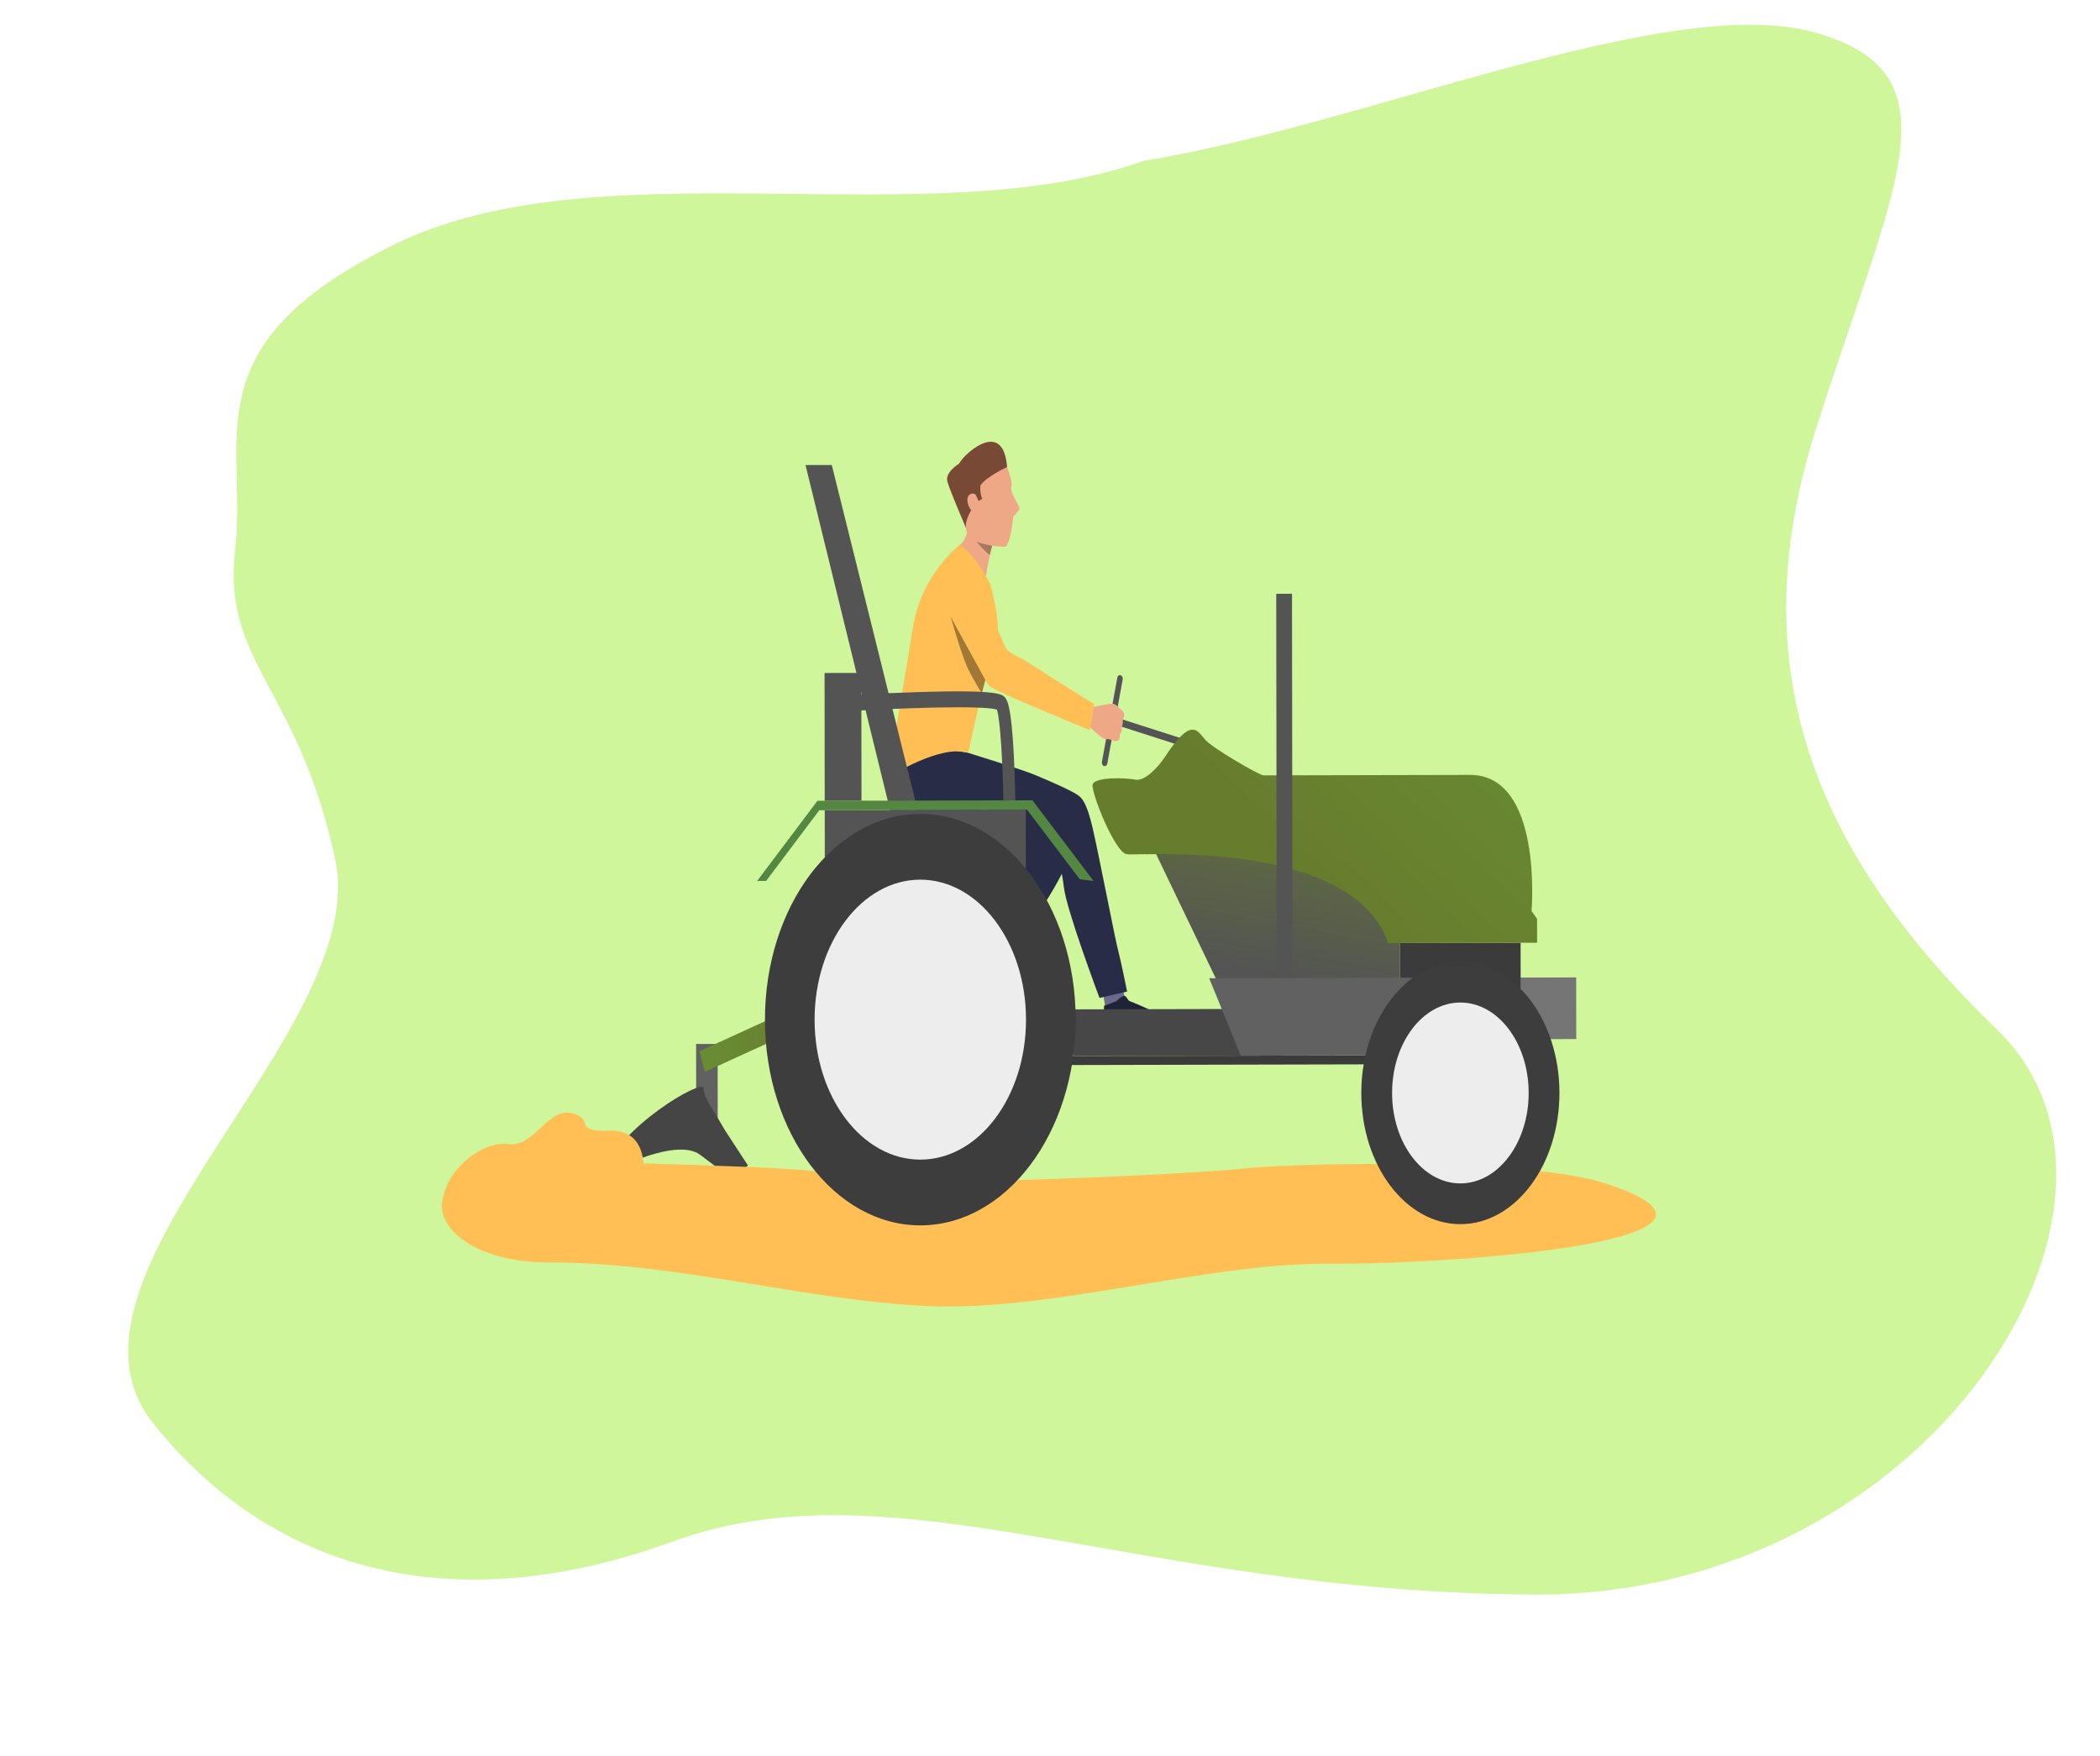<svg width="159" height="133" viewBox="0 0 159 133" fill="none" xmlns="http://www.w3.org/2000/svg">
<path fill-rule="evenodd" clip-rule="evenodd" d="M50.913 116.752C67.764 110.598 85.995 120.598 116.136 120.762C146.277 120.925 164.635 90.971 151.232 78.007C137.829 65.043 131.586 51.175 137.453 32.62C143.32 14.066 148.54 5.614 137.453 2.472C126.366 -0.669 103.09 9.542 86.568 12.184C70.346 17.994 45.413 10.88 29.862 18.51C14.312 26.14 18.765 33.181 17.801 41.693C16.838 50.205 22.595 52.08 25.379 65.069C28.163 78.057 2.763 96.677 11.579 107.763C20.396 118.849 34.061 122.906 50.913 116.752Z" fill="#CFF69A"/>
<path d="M54.343 86.185L52.714 86.19L52.705 79.064L54.334 79.061L54.343 86.185Z" fill="#616161"/>
<path d="M53.371 81.176L52.963 79.611L60.649 76.097L61.056 77.661L53.371 81.176" fill="url(#paint0_linear)"/>
<path d="M54.864 85.557C54.067 84.129 53.27 83.152 53.269 82.399C53.269 81.647 46.795 85.349 45.55 89.041C45.55 89.041 51.058 86.018 52.992 87.444C54.926 88.87 55.381 89.321 55.381 89.321L56.629 88.263L54.864 85.557Z" fill="#454545"/>
<path d="M121.472 89.598C115.736 87.745 98.775 88.029 94.27 88.491C89.766 88.953 69.065 89.944 65.263 89.155C61.462 88.366 53.288 88.264 41.525 87.886C29.763 87.507 31.819 95.631 41.535 95.609C51.251 95.588 60.849 98.479 70.238 98.91C79.626 99.34 91.247 95.636 100.672 95.702C110.588 95.771 134.773 93.899 121.472 89.598Z" fill="#FFBF55"/>
<path d="M83.604 58.016L83.574 58.007C83.47 57.974 83.405 57.835 83.431 57.697L84.597 51.326C84.622 51.189 84.726 51.104 84.83 51.138L84.861 51.148C84.965 51.181 85.029 51.32 85.004 51.458L83.838 57.828C83.813 57.965 83.708 58.05 83.604 58.016Z" fill="#545454"/>
<path d="M84.218 54.809L84.317 54.271L89.503 55.935L89.404 56.475L84.218 54.809" fill="#545454"/>
<path d="M84.651 56.086C84.651 56.086 84.461 56.147 84.369 56.12C84.369 56.12 84.204 56.054 84.084 56.017C84.045 56.006 84.012 55.998 83.99 55.994C83.898 55.982 83.693 55.993 83.478 55.882C83.263 55.771 82.43 54.979 82.43 54.979L82.626 54.26L82.736 53.553C82.736 53.553 84.127 53.235 84.337 53.307C84.356 53.315 84.377 53.322 84.395 53.332C84.568 53.416 84.669 53.575 84.756 53.633C84.787 53.654 85.092 53.895 85.109 54.035C85.131 54.227 85.087 54.373 85.013 54.463C85.013 54.463 85.044 54.843 84.938 55.059C84.938 55.059 84.976 55.409 84.786 55.628C84.786 55.628 84.794 55.988 84.651 56.086" fill="#EEA886"/>
<path d="M74.145 74.872L73.845 75.734C73.845 75.734 72.579 75.112 72.572 75.091C72.567 75.07 72.919 73.894 72.919 73.894L74.145 74.872Z" fill="#515269"/>
<path d="M84.987 74.828L85.338 76.184C85.338 76.184 83.95 76.592 83.748 76.571C83.73 76.569 83.483 75.036 83.483 75.036L84.987 74.828" fill="#6A6B8A"/>
<path d="M83.592 76.176C83.592 76.176 84.563 75.825 84.591 75.769C84.62 75.713 84.976 75.394 85.159 75.434C85.343 75.475 85.36 75.765 85.543 75.824C85.727 75.883 87.146 76.482 87.343 76.634C87.54 76.787 88.478 76.333 88.659 76.654C88.84 76.976 89.016 77.822 87.542 78.118C86.068 78.414 84.49 79.289 84.137 79.171C83.784 79.053 83.539 76.697 83.592 76.176" fill="#202338"/>
<path d="M72.472 74.861C72.472 74.861 73.373 75.368 73.421 75.348C73.468 75.328 73.884 75.369 74.006 75.546C74.128 75.723 74.009 75.96 74.122 76.151C74.234 76.343 74.878 77.465 75.065 77.725C75.219 77.937 76.062 78.133 76.333 78.506C76.537 78.787 76.299 79.915 74.865 79.379C73.469 78.858 71.741 77.953 71.526 77.581C71.309 77.209 72.195 75.216 72.472 74.861Z" fill="#202338"/>
<path d="M73.374 57.959C73.374 57.959 77.334 60.281 78.173 61.076C79.013 61.871 80.851 63.336 80.912 63.694C80.974 64.053 81.337 63.702 80.689 65.499C80.039 67.294 76.966 71.62 76.678 72.089C76.378 72.581 74.246 75.518 74.246 75.518L72.638 73.919C72.638 73.919 75.719 67.896 76.164 67.011C76.61 66.126 76.811 65.994 76.547 65.605C76.281 65.214 75.226 65.223 69.787 62.252C69.243 61.956 67.727 61.27 67.527 60.303C67.163 58.559 67.47 56.346 68.929 55.369C70.389 54.393 73.374 57.959 73.374 57.959" fill="#292C47"/>
<path d="M75.234 41.081C75.199 41.121 75.161 41.21 75.122 41.333C75.065 41.509 75.006 41.753 74.948 42.022C74.77 42.855 74.608 43.922 74.608 43.922C74.608 43.922 72.34 41.427 72.66 41.269C72.98 41.111 73.216 40.381 73.216 40.381C73.216 40.381 75.473 40.8 75.234 41.081" fill="#EEA886"/>
<path d="M73.31 57.016C73.31 57.016 77.401 58.281 78.412 58.707C79.423 59.133 81.163 59.882 81.631 60.234C81.88 60.422 82.26 60.7 82.716 62.657C83.234 64.875 84.417 71.111 84.684 72.082C84.853 72.692 85.337 75.092 85.337 75.092L83.249 75.577C83.249 75.577 80.752 68.947 80.548 67.178C80.204 64.202 79.333 64.189 78.981 63.918C78.628 63.647 76.935 64.16 70.904 63.537C70.301 63.474 68.653 63.438 68.225 62.578C67.453 61.023 66.673 59.258 67.868 57.69C69.062 56.123 73.31 57.016 73.31 57.016Z" fill="#292C47"/>
<path d="M76.025 34.812C76.025 34.812 76.734 36.429 76.574 36.87C76.413 37.311 77.315 38.376 77.167 38.602C77.019 38.829 76.715 39.104 76.72 39.169C76.726 39.235 76.462 41.346 76.115 41.394C75.768 41.442 73.394 41.283 73.195 40.301C72.997 39.317 72.415 37.165 72.278 36.764C72.141 36.365 73.506 33.271 76.025 34.812" fill="#EEA886"/>
<path d="M73.098 34.506C72.9 34.7 72.741 34.906 72.614 35.117C72.457 35.214 71.541 35.82 71.732 36.473C71.99 37.351 73.031 39.701 73.119 39.947C73.131 39.98 73.131 39.918 73.122 39.786C73.184 38.955 73.955 38.023 73.955 38.023L74.367 37.775C74.152 37.247 74.236 36.751 74.236 36.751C74.701 36.088 76.25 35.371 76.25 35.371C76.025 32.443 74.135 33.483 73.098 34.506" fill="#784A36"/>
<path d="M73.895 37.507C73.778 37.272 73.164 37.312 73.255 38.005C73.345 38.699 74.099 39.254 74.262 38.944C74.426 38.634 74.019 37.758 73.895 37.507Z" fill="#EEA886"/>
<path d="M72.66 41.269C72.66 41.269 69.793 43.489 69.151 47.358C68.509 51.227 67.347 58.02 67.328 58.823C67.328 58.823 71.207 56.34 73.31 57.016C73.31 57.016 74.626 50.712 75.321 49.222C76.015 47.733 74.975 44.237 74.975 44.237C74.975 44.237 73.983 42.139 72.66 41.269" fill="#FFBF55"/>
<path d="M75.122 41.333C75.065 41.509 75.006 41.753 74.948 42.022C74.609 41.836 73.961 41.047 73.941 41.023C74.211 41.161 75.122 41.333 75.122 41.333Z" fill="#A77860"/>
<path d="M73.923 44.261C73.923 44.261 74.608 45.541 75.031 46.512C75.511 47.611 75.983 48.697 76.087 48.942C76.299 49.439 77.051 49.702 77.384 49.891C77.69 50.063 82.758 53.307 82.822 53.299C82.887 53.291 82.522 55.293 82.522 55.293C82.522 55.293 75.23 52.333 74.911 51.948C74.592 51.564 73.646 49.814 73.259 49.093C72.89 48.406 72.324 47.28 72.025 46.794C71.69 46.251 70.985 44.394 71.877 43.464C73.015 42.277 73.648 43.717 73.923 44.261" fill="#FFBF55"/>
<path d="M71.987 46.729C71.987 46.729 72.808 49.667 73.302 50.669C73.796 51.67 74.34 52.501 74.34 52.501L74.6 51.486C74.6 51.486 72.477 47.633 71.987 46.729Z" fill="#A17836"/>
<path d="M109.347 80.594L79.174 80.662L79.174 79.984L109.346 79.916L109.347 80.594Z" fill="#3B3B3B"/>
<path d="M119.345 78.69L112.128 78.706L112.122 74.039L119.339 74.023L119.345 78.69Z" fill="#757575"/>
<path d="M115.135 74.935L105.987 74.956L105.982 71.419L115.131 71.398L115.135 74.935Z" fill="#3B3B3B"/>
<path d="M86.768 64.688L87.535 64.686L92.662 75.362L105.987 75.333L105.982 71.419C105.982 71.419 103.527 62.392 86.768 64.688Z" fill="url(#paint1_linear)"/>
<path d="M60.99 35.22L62.978 35.216L70.056 63.672L67.959 63.677L60.99 35.22Z" fill="#545454"/>
<path d="M77.677 72.235L62.458 72.269L62.444 61.36L77.663 61.326L77.677 72.235Z" fill="#545454"/>
<path d="M95.964 79.946L81.276 79.98L81.271 76.442L95.959 76.408L95.964 79.946Z" fill="#474747"/>
<path d="M91.553 74.085L93.947 79.95L106.846 79.922L109.736 74.045L91.553 74.085" fill="#616161"/>
<path d="M105.109 71.421L116.381 71.396L116.378 69.589L115.96 68.987C115.96 68.987 116.842 58.674 111.295 58.686C105.748 58.699 95.968 58.721 95.669 58.721C95.371 58.722 91.85 56.698 91.252 56.022C90.655 55.345 90.216 54.238 88.212 57.308C87.675 58.131 86.664 59.194 85.948 59.045C85.233 58.895 82.847 58.826 82.728 59.428C82.61 60.031 84.405 64.542 85.3 64.691C86.194 64.84 102.295 63.448 105.109 71.421Z" fill="url(#paint2_linear)"/>
<path d="M118.072 82.757C118.078 88.244 114.726 92.699 110.584 92.709C106.441 92.718 103.078 88.278 103.07 82.791C103.064 77.303 106.416 72.848 110.559 72.838C114.701 72.829 118.064 77.269 118.072 82.757Z" fill="#3D3D3D"/>
<path d="M115.742 82.763C115.746 86.545 113.436 89.617 110.58 89.623C107.724 89.63 105.405 86.568 105.401 82.785C105.396 79.003 107.706 75.931 110.562 75.925C113.418 75.918 115.737 78.98 115.742 82.763Z" fill="#EDEDED"/>
<path d="M81.443 77.194C81.453 85.799 76.196 92.787 69.7 92.801C63.205 92.815 57.929 85.852 57.918 77.248C57.907 68.642 63.164 61.655 69.66 61.641C76.157 61.625 81.431 68.589 81.443 77.194Z" fill="#3D3D3D"/>
<path d="M77.684 77.203C77.692 83.058 74.114 87.812 69.694 87.822C65.274 87.832 61.685 83.094 61.676 77.239C61.669 71.384 65.247 66.629 69.667 66.619C74.087 66.609 77.677 71.347 77.684 77.203" fill="#EDEDED"/>
<path d="M81.757 66.592L77.769 61.327L62.033 61.361L58.004 66.718L57.324 66.719L61.894 60.646L78.17 60.609L82.797 66.718L81.757 66.592" fill="#538742"/>
<path d="M65.227 60.638L62.443 60.645L62.431 50.968L65.214 50.962L65.227 60.638Z" fill="#545454"/>
<path d="M75.967 60.624C75.926 57.787 75.731 54.439 75.48 53.745C74.519 53.392 67.989 53.62 63.534 53.901L63.491 52.697C63.52 52.696 66.464 52.511 69.436 52.416C75.631 52.217 75.906 52.58 76.107 52.845C76.267 53.057 76.566 53.451 76.76 57.168C76.851 58.909 76.875 60.584 76.875 60.602L75.967 60.624" fill="#545454"/>
<path d="M97.859 73.644L96.666 73.647L96.629 44.971L97.823 44.968L97.859 73.644Z" fill="#545454"/>
<path d="M48.702 89.092C48.702 89.092 49.228 85.564 46.235 85.64C43.243 85.718 45.098 84.797 43.317 84.306C41.536 83.817 40.403 86.925 38.509 86.647C36.615 86.368 33.955 88.423 33.561 90.677C33.167 92.931 48.702 89.092 48.702 89.092" fill="#FFBF55"/>
<defs>
<linearGradient id="paint0_linear" x1="52.962" y1="78.646" x2="61.058" y2="78.636" gradientUnits="userSpaceOnUse">
<stop stop-color="#698C33"/>
<stop offset="0.096" stop-color="#698C33"/>
<stop offset="1" stop-color="#677D2E"/>
</linearGradient>
<linearGradient id="paint1_linear" x1="95.959" y1="73.973" x2="99.551" y2="54.604" gradientUnits="userSpaceOnUse">
<stop stop-color="#545454"/>
<stop offset="1" stop-color="#677D2E"/>
</linearGradient>
<linearGradient id="paint2_linear" x1="110.665" y1="44.784" x2="94.808" y2="61.554" gradientUnits="userSpaceOnUse">
<stop stop-color="#698C33"/>
<stop offset="0.096" stop-color="#698C33"/>
<stop offset="1" stop-color="#677D2E"/>
</linearGradient>
</defs>
</svg>
